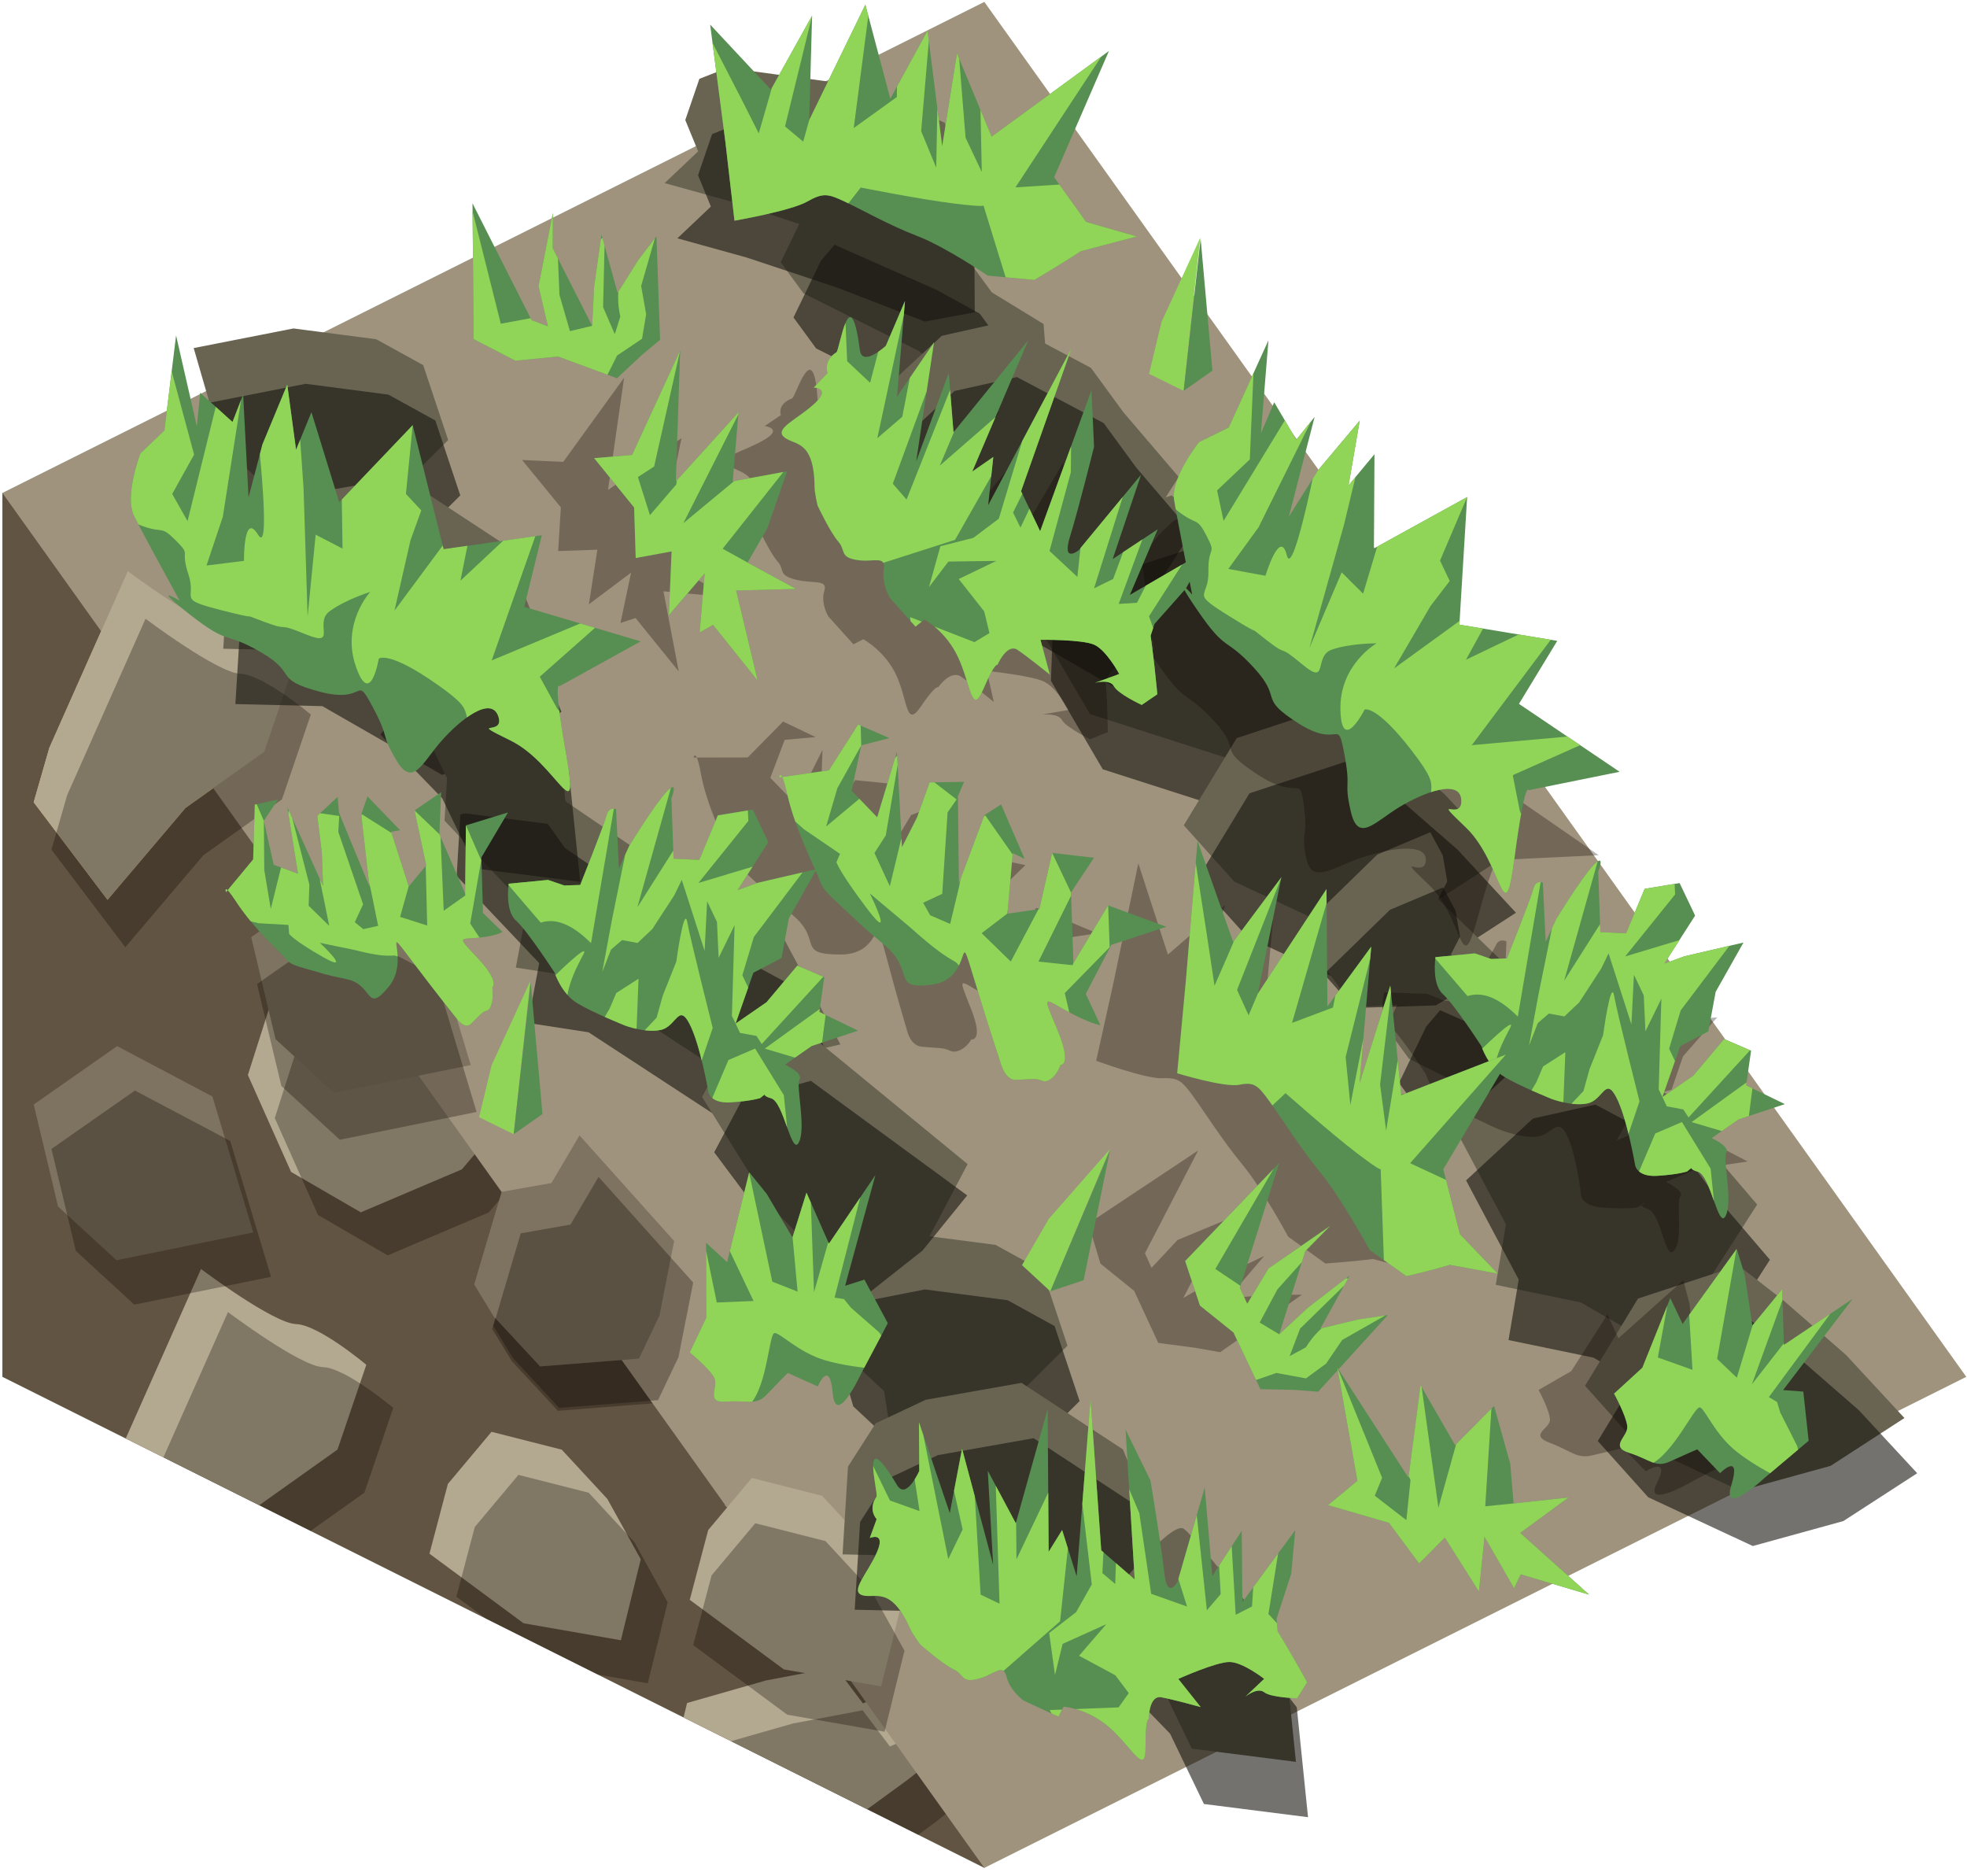 <?xml version="1.0" encoding="UTF-8" standalone="no"?><!DOCTYPE svg PUBLIC "-//W3C//DTD SVG 1.1//EN" "http://www.w3.org/Graphics/SVG/1.1/DTD/svg11.dtd"><svg width="100%" height="100%" viewBox="0 0 215 205" version="1.1" xmlns="http://www.w3.org/2000/svg" xmlns:xlink="http://www.w3.org/1999/xlink" xml:space="preserve" xmlns:serif="http://www.serif.com/" style="fill-rule:evenodd;clip-rule:evenodd;stroke-linejoin:round;stroke-miterlimit:1.414;"><g id="Dirt_Ramp_LeftUp_high-angle2"><g id="Dirt_Ramp_LeftUp_high-angle1"><path d="M0.261,53.873l0,96.598l107.331,53.666l0,-96.598l-107.331,-53.666Z" style="fill:#625443;"/><clipPath id="_clip1"><path d="M0.261,53.873l0,96.598l107.331,53.666l0,-96.598l-107.331,-53.666Z"/></clipPath><g clip-path="url(#_clip1)"><path d="M102.064,235.028l7.471,-8.393l-0.629,-15.381l-4.861,-8.365l-7.639,3.249l-3.734,6.804l-0.661,10.713l10.053,11.373" style="fill:#e1c080;"/><path d="M78.523,204.743l-6.48,-6.062l3.057,-12.565l8.623,-2.463l7.622,-1.443l2.977,3.95l3.5,-1.489l5.378,1.086l1.634,4.32l-5.651,4.448l-4.24,3.09l-7.816,4.704l-8.604,2.424Z" style="fill:#b3a890;"/><path d="M41.537,211.048l-7.621,-4.416l-4.724,-10.592l3.045,-9.558l19.234,-2.963l6.432,7.697l1.005,7.708l-6.328,7.428l-11.043,4.696Z" style="fill:#e1c080;"/><path d="M19.761,174.588l-8.069,-10.665l1.707,-5.941l8.574,-19.295c0,0 7.897,5.94 10.383,6.017c2.486,0.076 7.683,4.452 7.683,4.452l-3.152,9.269l-8.6,6.112l-8.526,10.051Z" style="fill:#b3a890;"/><path d="M67.864,179.26l-10.639,-1.857l-10.285,-7.605l2.016,-7.626l4.769,-5.692l7.679,1.951l4.985,5.388l3.648,6.589l-2.173,8.852" style="fill:#b3a890;"/><path d="M9.051,206.775l9.12,-6.382l10.414,5.505l4.461,14.856l-14.945,3.036l-6.387,-5.869l-2.663,-11.146" style="fill:#e1c080;"/><path d="M96.697,148.963l7.471,-8.393l-0.629,-15.381l-4.861,-8.365l-7.639,3.249l-3.734,6.804l-0.66,10.713l10.052,11.373" style="fill:#e1c080;"/><path d="M84.279,167.495l9.713,-5.467l-1.146,-6.212l-5.191,-3.008l-4.056,1.725l-4.471,4.429l0.085,5.597l5.066,2.936Z" style="fill:#7e7260;"/><path d="M53.995,143.9l5.042,5.43l10.806,-0.849l2.238,-4.698l1.605,-8.155l-10.343,-11.542l-3.071,5.211l-5.436,0.956l-2.99,10.126l2.149,3.521" style="fill:#7e7260;"/><path d="M68.176,120.879l-6.48,-6.062l3.057,-12.564l8.623,-2.464l7.622,-1.443l2.977,3.95l3.5,-1.488l5.378,1.085l1.634,4.32l-5.651,4.448l-4.24,3.09l-7.816,4.704l-8.604,2.424Z" style="fill:#e1c080;"/><path d="M39.438,132.494l-7.621,-4.416l-4.724,-10.592l3.046,-9.558l19.233,-2.963l6.432,7.697l1.006,7.708l-6.329,7.428l-11.043,4.696Z" style="fill:#b3a890;"/><path d="M11.753,98.351l-8.068,-10.665l1.706,-5.942l8.575,-19.294c0,0 7.897,5.94 10.383,6.016c2.485,0.077 7.683,4.453 7.683,4.453l-3.152,9.268l-8.6,6.112l-8.527,10.052Z" style="fill:#e1c080;"/><path d="M58.75,102.442l-10.639,-1.857l-10.284,-7.606l2.016,-7.625l4.769,-5.692l7.679,1.95l4.985,5.388l3.648,6.589l-2.174,8.853" style="fill:#7e7260;"/><path d="M3.685,120.71l9.119,-6.382l10.414,5.505l4.461,14.855l-14.945,3.037l-6.387,-5.869l-2.662,-11.146" style="fill:#7e7260;"/><path d="M86.221,172.349l9.714,-5.466l-1.146,-6.212l-5.191,-3.008l-4.057,1.725l-4.47,4.429l0.085,5.597l5.065,2.935Zm-30.283,-23.595l5.042,5.431l10.806,-0.849l2.238,-4.698l1.605,-8.155l-10.344,-11.542l-3.07,5.211l-5.436,0.955l-2.991,10.126l2.15,3.521Zm-50.311,-23.19l2.663,11.146l6.387,5.87l14.945,-3.037l-4.461,-14.856l-10.414,-5.504l-9.12,6.381Zm55.066,-18.268l-10.639,-1.857l-10.285,-7.605l2.017,-7.626l4.768,-5.692l7.679,1.951l4.985,5.388l3.648,6.589l-2.173,8.852Z" style="fill:#0a0500;fill-opacity:0.3;"/><path d="M81.466,209.449l-6.48,-6.062l3.057,-12.565l8.623,-2.463l7.622,-1.443l2.977,3.95l3.5,-1.489l5.378,1.086l1.634,4.32l-5.651,4.448l-4.24,3.09l-7.816,4.704l-8.604,2.424Zm-10.66,-25.483l-10.639,-1.857l-10.285,-7.605l2.017,-7.626l4.768,-5.692l7.68,1.951l4.984,5.388l3.648,6.589l-2.173,8.852Zm-48.103,-4.672l-8.068,-10.664l1.706,-5.942l8.575,-19.295c0,0 7.897,5.94 10.383,6.017c2.486,0.076 7.683,4.452 7.683,4.452l-3.152,9.269l-8.6,6.112l-8.527,10.051Zm76.937,-25.625l7.471,-8.393l-0.629,-15.381l-4.861,-8.365l-7.639,3.249l-3.734,6.804l-0.661,10.713l10.053,11.373Zm-57.26,-16.469l-7.62,-4.416l-4.724,-10.592l3.045,-9.558l19.234,-2.963l6.431,7.697l1.006,7.708l-6.329,7.428l-11.043,4.696Zm28.739,-11.615l-6.48,-6.062l3.056,-12.564l8.623,-2.464l7.623,-1.443l2.976,3.95l3.5,-1.488l5.379,1.085l1.634,4.32l-5.651,4.448l-4.24,3.09l-7.817,4.704l-8.603,2.424Z" style="fill:#0a0500;fill-opacity:0.3;"/></g><path d="M0.261,53.873l107.331,-53.665l107.331,150.263l-107.331,53.666l-107.331,-150.264Z" style="fill:#9f937d;"/><path d="M96.316,184.304l-10.639,-1.857l-10.284,-7.606l2.016,-7.625l4.769,-5.692l7.679,1.95l4.985,5.389l3.647,6.588l-2.173,8.853" style="fill:#b3a890;"/><path d="M96.69,189.253l-10.639,-1.857l-10.284,-7.605l2.016,-7.626l4.769,-5.692l7.679,1.951l4.985,5.388l3.648,6.588l-2.174,8.853" style="fill:#0a0500;fill-opacity:0.3;"/><path d="M53.995,143.9l5.042,5.43l10.806,-0.849l2.238,-4.698l1.605,-8.155l-10.343,-11.542l-3.071,5.211l-5.436,0.956l-2.99,10.126l2.149,3.521" style="fill:#7e7260;"/><path d="M56.076,148.437l5.042,5.43l10.806,-0.849l2.237,-4.698l1.606,-8.155l-10.344,-11.542l-3.07,5.211l-5.436,0.956l-2.991,10.126l2.15,3.521" style="fill:#0a0500;fill-opacity:0.3;"/><path d="M11.755,98.323l-8.069,-10.665l1.707,-5.942l8.575,-19.294c0,0 7.897,5.94 10.382,6.016c2.486,0.077 7.683,4.453 7.683,4.453l-3.152,9.268l-8.599,6.112l-8.527,10.052Z" style="fill:#b3a890;"/><path d="M13.696,103.523l-8.069,-10.664l1.707,-5.942l8.575,-19.294c0,0 7.896,5.94 10.382,6.016c2.486,0.077 7.683,4.452 7.683,4.452l-3.152,9.269l-8.599,6.112l-8.527,10.051Z" style="fill:#0a0500;fill-opacity:0.3;"/><path d="M27.457,102.421l9.119,-6.382l10.414,5.505l4.461,14.856l-14.945,3.037l-6.387,-5.87l-2.662,-11.146" style="fill:#7e7260;"/><path d="M28.095,107.543l9.119,-6.382l10.414,5.505l4.462,14.856l-14.946,3.037l-6.387,-5.87l-2.662,-11.146" style="fill:#0a0500;fill-opacity:0.3;"/></g><g><g><path d="M134.683,83.027l9.126,0.109l3.292,-7.523l-6.61,-6.918l-4.084,-7.704l-8.34,-6.846l-14.246,4.63l-0.343,9.597l5.664,9.668l15.541,4.987Z" style="fill:#696452;"/><path d="M136.078,89.061l9.125,0.109l3.293,-7.523l-6.611,-6.917l-4.084,-7.704l-8.339,-6.846l-14.247,4.63l-0.343,9.596l5.664,9.669l15.542,4.986Z" style="fill:#161510;fill-opacity:0.6;"/><path d="M87.818,32.051l12.645,6.319l7.08,6.561l3.393,0.041l4.211,0.05l-0.697,-4.809l-0.388,-4.805l-5.659,-3.461l-2.717,-3.716l-4.708,-2.58l-11.146,-4.934l-1.514,1.778l-2.98,6.165l2.48,3.391Z" style="fill:#696452;"/><path d="M89.213,38.086l12.645,6.319l7.079,6.56l3.394,0.041l4.21,0.051l-0.697,-4.809l-0.388,-4.805l-5.659,-3.462l-2.717,-3.715l-4.708,-2.581l-11.146,-4.933l-1.514,1.777l-2.98,6.166l2.481,3.391Z" style="fill:#161510;fill-opacity:0.6;"/><path d="M93.695,9.339l9.578,4.075l1.836,7.327l0.042,7.347l-5.453,1.019l-9.574,-3.707l-9.909,-3.291l-7.566,-2.099l3.66,-3.47l-1.406,-3.42l1.54,-4.504l3.065,-1.204l14.187,1.927" style="fill:#696452;"/><path d="M95.089,15.374l9.578,4.074l1.836,7.327l0.042,7.347l-5.453,1.02l-9.574,-3.707l-9.909,-3.291l-7.566,-2.099l3.66,-3.471l-1.406,-3.42l1.54,-4.503l3.066,-1.205l14.186,1.928" style="fill:#161510;fill-opacity:0.6;"/><path d="M122.785,45.047l6.055,7.085l-4.986,7.767l-3.638,9.061l-10.672,-6.132l-9.274,-1.918l1.114,-6.607l-5.754,-10.843l7.309,-6.761l6.822,-1.525l9.482,5.03l3.542,4.843Z" style="fill:#696452;"/><path d="M124.18,51.081l6.054,7.085l-4.986,7.767l-3.638,9.061l-10.672,-6.132l-9.274,-1.918l1.115,-6.606l-5.755,-10.844l7.309,-6.761l6.822,-1.525l9.482,5.03l3.543,4.843Z" style="fill:#161510;fill-opacity:0.6;"/><path d="M154.001,115.703l12.645,6.32l7.08,6.56l3.393,0.041l4.211,0.051l-0.697,-4.809l-0.388,-4.805l-5.659,-3.462l-2.718,-3.715l-4.707,-2.581l-11.147,-4.933l-1.514,1.777l-2.979,6.166l2.48,3.39Z" style="fill:#696452;"/><path d="M155.395,121.738l12.645,6.319l7.08,6.561l3.393,0.04l4.211,0.051l-0.697,-4.809l-0.388,-4.805l-5.659,-3.462l-2.718,-3.715l-4.707,-2.58l-11.147,-4.934l-1.514,1.778l-2.979,6.165l2.48,3.391Z" style="fill:#161510;fill-opacity:0.6;"/><path d="M186.008,124.556l6.055,7.085l-4.986,7.767l-3.638,9.061l-10.672,-6.132l-9.274,-1.918l1.114,-6.607l-5.754,-10.843l7.309,-6.761l6.822,-1.525l9.482,5.03l3.542,4.843Z" style="fill:#696452;"/><path d="M187.403,130.59l6.054,7.085l-4.986,7.767l-3.638,9.061l-10.672,-6.132l-9.274,-1.918l1.115,-6.606l-5.755,-10.844l7.309,-6.761l6.822,-1.525l9.482,5.03l3.543,4.843Z" style="fill:#161510;fill-opacity:0.6;"/><path d="M41.122,37.075l-9.043,-1.179l-10.909,2.143l3.078,10.633l4.703,4.4l1.045,6.782l7.308,2.034l5.822,-7.976l5.861,-5.818l-2.732,-8.193l-5.133,-2.826Z" style="fill:#696452;"/><path d="M42.446,43.126l-9.043,-1.18l-10.909,2.144l3.078,10.632l4.703,4.4l1.045,6.782l7.308,2.034l5.822,-7.975l5.861,-5.819l-2.732,-8.193l-5.133,-2.825Z" style="fill:#161510;fill-opacity:0.6;"/><path d="M43.96,52.153l11.093,7.28l4.988,12.305l-6.194,4.655l-6.854,2.239l-13.083,-7.51l-9.506,-0.225l0.591,-9.588l3.026,-4.73l5.465,-2.575l10.474,-1.851Z" style="fill:#696452;"/><path d="M45.284,58.204l11.093,7.279l4.988,12.305l-6.194,4.656l-6.854,2.238l-13.083,-7.51l-9.506,-0.224l0.591,-9.589l3.026,-4.73l5.465,-2.575l10.474,-1.85Z" style="fill:#161510;fill-opacity:0.6;"/><path d="M108.816,136.051l-9.043,-1.18l-10.91,2.144l3.079,10.632l4.703,4.4l1.045,6.782l7.307,2.034l5.823,-7.975l5.861,-5.819l-2.733,-8.193l-5.132,-2.825Z" style="fill:#696452;"/><path d="M110.14,142.101l-9.043,-1.18l-10.91,2.144l3.079,10.633l4.703,4.4l1.045,6.781l7.307,2.035l5.823,-7.976l5.861,-5.819l-2.733,-8.193l-5.132,-2.825Z" style="fill:#161510;fill-opacity:0.6;"/><path d="M111.653,151.129l11.094,7.279l4.987,12.305l-6.194,4.656l-6.854,2.238l-13.083,-7.51l-9.506,-0.224l0.591,-9.589l3.026,-4.73l5.465,-2.575l10.474,-1.85Z" style="fill:#696452;"/><path d="M112.977,157.179l11.094,7.279l4.987,12.306l-6.194,4.655l-6.854,2.239l-13.083,-7.511l-9.506,-0.224l0.591,-9.589l3.026,-4.73l5.465,-2.575l10.474,-1.85Z" style="fill:#161510;fill-opacity:0.6;"/><path d="M71.907,94.447l13.261,7.176l6.693,12.518l-8.021,1.855l-6.962,-0.164l-13.87,-9.066l-6.626,-1.02l1.23,-6.54l-9.022,-9.518l0.401,-6.704l3.857,-1.328l5.559,2.14l2.027,2.84l11.473,7.811" style="fill:#696452;"/><path d="M73.231,100.498l13.261,7.176l6.693,12.517l-8.021,1.855l-6.962,-0.164l-13.87,-9.066l-6.626,-1.02l1.23,-6.54l-9.022,-9.518l0.401,-6.704l3.857,-1.328l5.559,2.14l2.027,2.84l11.473,7.812" style="fill:#161510;fill-opacity:0.6;"/><path d="M49.826,64.849c1.554,1.055 11.038,13.464 11.038,13.464l1.228,12.009l-11.38,-1.446l-3.7,-7.686l-6.758,-6.965c0,0 8.018,-10.432 9.572,-9.376Z" style="fill:#696452;"/><path d="M51.15,70.899c1.554,1.056 11.038,13.464 11.038,13.464l1.228,12.009l-11.38,-1.446l-3.7,-7.686l-6.758,-6.964c0,0 8.018,-10.433 9.572,-9.377Z" style="fill:#161510;fill-opacity:0.6;"/><path d="M129.383,167.075c1.554,1.056 11.037,13.464 11.037,13.464l1.229,12.009l-11.381,-1.446l-3.699,-7.686l-6.758,-6.964c0,0 8.018,-10.433 9.572,-9.377Z" style="fill:#696452;"/><path d="M130.707,173.125c1.554,1.056 11.037,13.464 11.037,13.464l1.229,12.009l-11.381,-1.445l-3.699,-7.686l-6.758,-6.965c0,0 8.018,-10.433 9.572,-9.377Z" style="fill:#161510;fill-opacity:0.6;"/><path d="M146.167,77.049l-10.989,3.615l-5.786,9.531l5.511,6.148l11.432,5.328l9.899,-2.728l8.071,-5.226l-6.387,-6.897l-6.849,-5.966l-4.902,-3.805" style="fill:#696452;"/><path d="M147.561,83.084l-10.989,3.614l-5.786,9.531l5.511,6.149l11.432,5.327l9.899,-2.727l8.071,-5.227l-6.387,-6.896l-6.849,-5.967l-4.902,-3.804" style="fill:#161510;fill-opacity:0.6;"/><path d="M190.024,138.305l-10.989,3.615l-5.785,9.531l5.511,6.148l11.432,5.328l9.898,-2.727l8.071,-5.227l-6.387,-6.896l-6.849,-5.967l-4.902,-3.805" style="fill:#696452;"/><path d="M191.418,144.34l-10.989,3.614l-5.785,9.532l5.511,6.148l11.432,5.328l9.899,-2.728l8.071,-5.227l-6.388,-6.896l-6.848,-5.966l-4.903,-3.805" style="fill:#161510;fill-opacity:0.6;"/><path d="M156.335,90.951l-5.797,2.443l-8.614,8.399l6.056,8.281l9.448,-0.542l7.817,-3.456l-8.055,-7.802l0.999,-1.94l-0.488,-2.854l-1.366,-2.529Z" style="fill:#696452;"/><path d="M157.729,96.986l-5.797,2.442l-7.21,7.024l3.276,3.711l8.939,-0.287l5.095,-3.006l-3.448,-2.562l0.999,-1.939l-0.488,-2.855l-1.366,-2.528Z" style="fill:#161510;fill-opacity:0.6;"/><path d="M87.301,112.071l-7.526,2.083l-3.034,5.726l7.257,11.683l9.503,9.851l7.024,-4.294l5.242,-9.895l-18.466,-15.154Z" style="fill:#696452;"/><path d="M88.625,118.122l-7.526,2.082l-3.034,5.726l8.762,11.743l6.468,4.954l7.54,-5.96l4.883,-6.025l-17.093,-12.52Z" style="fill:#161510;fill-opacity:0.6;"/></g></g><g id="GrassBlank04"><path d="M130.959,125.739l-11.993,7.972l1.317,4.387l3.685,2.978l2.635,5.69l3.978,0.522l2.789,0.491l8.934,-6.284l-3.535,0.017l-4.523,0.35l3.938,-4.6l-5.21,2.47l-3.635,2.125l3.853,-7.478l3.147,-2.031l-7.628,3.168l-2.845,3.039l-0.716,-1.59l5.809,-11.226Zm-54.793,-42.949c0.117,0.255 0.262,0.763 0.434,1.714c0.516,2.865 1.882,5.895 2.614,7.554c0.732,1.66 0.207,1.416 2.525,3.547c2.319,2.131 1.664,1.657 4.951,4.442c3.287,2.785 0.235,4.272 5.21,4.27c4.974,-0.002 3.36,-5.79 4.893,-0.073c1.533,5.718 1.923,6.873 2.385,8.499c0.462,1.625 1.524,1.643 1.524,1.643c0,0 0.913,0.09 2.036,0.161c1.122,0.071 1.151,0.605 2.054,0.28c0.902,-0.326 1.369,-1.226 1.369,-1.226c0,0 1.407,0.257 -0.032,-3.37c-1.44,-3.626 -1.367,-3.156 1.303,-1.624c2.671,1.532 3.804,1.775 3.804,1.775l-1.42,-3.138l3.47,-4.271l6.651,-0.969l-6.648,-2.789l-4.634,4.976l0.388,-6.69l3.036,-2.957l-4.876,-1.018l-2.036,5.115l-3.808,0.015l1.206,-5.634l1.339,0.695l-2.246,-5.429l-2.067,0.784l-3.651,6.087l0.714,-8.216l0.861,-1.276l-4.053,-0.41l-1.838,3.158l-2.039,2.573l0.318,-9.034l-2.949,5.889l-2.755,-2.836l1.566,-4.145l3.38,-0.311l-3.55,-1.694l-3.868,3.922l-5.561,0.011Zm0,0c-0.236,-0.514 -0.36,0.001 -0.36,0.001l0.36,-0.001Zm103.252,48.915c0.001,0.102 0.175,0.246 0.74,0.444c1.462,0.513 1.847,5.813 2.852,4.503c1.005,-1.309 0.159,-5.339 0.665,-5.905c0.506,-0.566 -1.577,-1.582 -1.577,-1.582l3.311,-1.397l5.621,-0.827l-4.377,-2.282l0.91,-3.197l-3.063,-1.453l-3.969,3.033l-3.848,1.602l2.58,-4.55l3.449,-1.01l1.245,-3.636l3.737,-4.263l-7.047,0.502l-2.464,0.423l4.079,-4.106l-1.512,-3.267l-4.171,0.075l-2.607,3.943l-3.017,-0.458l0.324,-5.714c0,0 1.077,-1.708 -0.433,-0.726c-1.51,0.981 -4.972,4.632 -4.972,4.632l-1.442,1.99l0.226,-5.596c0,0 -0.792,-0.418 -1.167,0.441c-0.375,0.858 -3.771,6.201 -3.771,6.201l-1.873,-0.164l-1.866,-0.741l-4.666,-0.168c0,0 -0.729,2.465 0.519,3.575c1.249,1.11 4.035,5.403 4.035,5.403c0,0 0.209,0.712 0.735,1.523l-10.634,2.03l-0.241,-10.458l-4.557,8.806l2.684,-12.728l-5.726,5.046l1.01,-11.06l-9.078,8.929l3.882,-10.64l-6.287,5.446l-3.234,-9.971l-2.699,12.964l-1.906,8.614c0,0 5.439,2.001 7.229,1.909c1.79,-0.093 2.191,0.356 3.39,2.001c1.198,1.645 3.199,4.826 5.366,7.44c2.167,2.614 4.997,7.867 4.997,7.867l4.062,2.936c3.006,-0.206 5.206,-0.488 5.206,-0.488l5.562,1.468l-4.079,-4.214l-1.337,-6.333l7.58,-8.225c0.128,0.102 0.262,0.199 0.404,0.29c1.728,1.104 5.47,2.774 5.47,2.774c0,0 2.316,0.996 4.161,0.886c1.845,-0.11 2.341,-2.298 3.417,-0.214c1.075,2.083 1.577,6.623 1.577,6.623c0,0 0.033,1.187 2.543,1.339c2.51,0.153 3.506,-0.011 3.506,-0.011l0.546,-0.274c-0.001,-0.161 0.434,-0.217 0.434,-0.217l-0.434,0.217Zm-110.437,-69.122l-4.613,3.459l0.927,-5.964l-4.285,0.145l0.292,-4.778l-4.236,-5.174l4.499,0.205l6.652,-9.194l-1.758,12.275l8.036,-5.676l-1.342,6.422l6.493,-0.22l-2.852,5.071l-2.67,2.991l5.447,3.125l-7.052,-0.648l1.671,8.755l-4.722,-5.833l-1.645,0.538l1.158,-5.499Zm121.478,91.656l-2.362,-0.414l9.057,-7.662l-8.533,3.426l0.325,-5.263l-3.851,3.018l-0.408,-4.806l-0.699,-2.622l-7.088,6.344l-1.201,-2.597l-3.949,6.181l-3.575,2.062c0,0 1.21,2.227 1.242,3.237c0.032,1.01 -2.384,1.653 -0.003,2.548c2.38,0.894 2.917,1.779 4.665,1.351c1.748,-0.428 3.354,-0.782 3.354,-0.782l2.453,2.545c0,0 2.753,-1.779 1.22,1.265c-1.534,3.044 4.039,-0.262 4.039,-0.262l5.476,-2.872l-0.162,-4.697Zm-64.319,-83.157c0,0 -2.573,-2.869 0.482,1.572c3.055,4.441 2.959,2.757 6.112,6.173c3.153,3.417 0.043,2.754 4.684,5.796c4.642,3.042 4.622,-0.189 5.103,3.447c0.48,3.635 -0.339,2.457 0.217,5.546c0.556,3.089 2.724,1.304 5.758,0.228c3.034,-1.075 7.483,-1.885 7.351,0.204c-0.133,2.089 -3.663,-1.164 0.308,2.629c3.971,3.794 3.421,10.782 5.414,3.441c1.992,-7.341 2.319,-6.136 2.319,-6.136l10.858,-0.519l-11.196,-7.734l5.106,-5.417l-11.361,-2.831l2.127,-11.903l-11.458,3.595l0.963,-8.864l-3.353,2.594l1.935,-5.951l-5.379,4.119l-3.874,3.974l3.985,-9.048l-2.383,1.917l-2.236,-3.832l-1.858,2.751l1.768,-8.65l-5.497,7.666l-3.647,0.988c0,0 -3.674,2.984 -3.471,5.106c0.113,1.18 0.478,3.871 0.78,6.029l-6.889,2.313l3.9,-5.803l-5.583,2.202l4.139,-7.554l-8.052,6.269c0,0 -2.157,1.069 -0.899,-1.388c1.259,-2.457 3.688,-8.143 3.688,-8.143l0.237,-5.359l-7.385,12.589l-1.863,-4.024l7.298,-12.776l-11.298,13.648l1.057,-4.461l-2.616,1.094l7.839,-11.607l-9.669,7.655l0.006,-5.647l-4.672,7.883l3.218,-10.94l-4.857,4.599l1.844,-8.893l-2.676,3.962c0,0 -2.996,1.748 -3.102,0.035c-0.439,-7.094 -2.385,-0.232 -2.777,-0.085c-1.684,0.628 -1.238,1.832 -1.238,1.832l-1.768,1.187c0,0 2.101,0.253 -0.056,1.515c-2.157,1.261 -4.991,1.801 -3.91,2.742c1.081,0.941 3.515,0.574 3.123,5.067c-0.059,0.68 0.18,1.843 0.18,1.843c0,0 1.232,2.69 2.072,3.627c0.839,0.937 -0.005,1.479 1.956,1.986c1.961,0.507 3.569,-0.089 3.152,1.266c-0.418,1.355 0.452,2.775 0.452,2.775l2.729,3.031l1.092,-0.547c0,0 2.434,1.307 3.654,4.049c1.22,2.742 1.005,5.709 2.647,3.278c1.642,-2.431 1.884,-2.081 1.884,-2.081c0,0 1.327,-1.97 2.525,-1.141c1.198,0.83 3.548,2.744 3.548,2.744l-0.767,-3.392c0,0 4.883,0.502 6.272,1.176c1.388,0.674 2.671,3.092 2.671,3.092l-2.944,0.506c0,0 1.797,-0.195 2.209,0.583c0.411,0.778 3.083,2.12 3.083,2.12l1.935,-0.795c0,0 0.007,-0.655 -0.066,-2.584c-0.073,-1.929 -0.165,-3.014 -0.165,-3.014l0.582,-1.067l3.837,-2.774l0.866,0.517Zm-0.178,-1.237c0.107,0.752 0.178,1.237 0.178,1.237c0,0 -0.365,-0.407 -0.657,-0.678l0.479,-0.559Z" style="fill:#0a0500;fill-opacity:0.3;"/><path d="M77.026,62.656l-3.915,4.572l0.297,-6.968l-3.921,0.724l-0.176,-5.525l-4.371,-5.389l4.151,-0.35l5.254,-11.422l-0.473,14.324l6.852,-7.564l-0.636,7.548l5.943,-1.098l-2.148,6.194l-2.174,3.782l5.292,2.879l-6.536,0.174l2.348,9.835l-4.878,-6.082l-1.461,0.83l0.552,-6.464" style="fill:#578e52;"/><clipPath id="_clip2"><path d="M77.026,62.656l-3.915,4.572l0.297,-6.968l-3.921,0.724l-0.176,-5.525l-4.371,-5.389l4.151,-0.35l5.254,-11.422l-0.473,14.324l6.852,-7.564l-0.636,7.548l5.943,-1.098l-2.148,6.194l-2.174,3.782l5.292,2.879l-6.536,0.174l2.348,9.835l-4.878,-6.082l-1.461,0.83l0.552,-6.464"/></clipPath><g clip-path="url(#_clip2)"><path d="M74.345,38.298l-2.847,12.688l-1.774,1.149l1.317,4.165l2.871,-3.344l1.273,-7.577l5.105,-1.829l1.119,0.348l-6.716,13.279l5.571,-4.616l3.056,-3.977l2.759,2.424l-7.091,8.962l4.263,2.359l4.859,-2.361l1.698,3.565l-3.054,1.078l-5.141,12.888l-4.825,-7.365l-3.398,1.315l-1.21,-3.391l0.185,-2.57l-5.416,-6.151l-2.799,-10.166l7.826,-8.744l2.369,-2.129" style="fill:#90d558;"/></g><path d="M197.107,152.085l-2.207,-0.168l7.605,-9.977l-7.518,5.045l-0.191,-6.086l-3.256,3.967l-0.821,-5.465l-0.886,-2.92l-5.92,8.207l-1.344,-2.826l-3.052,7.612l-3.092,2.833c0,0 1.319,2.399 1.442,3.554c0.124,1.156 -2.036,2.209 0.234,2.926c2.269,0.717 2.844,1.663 4.41,0.944c1.566,-0.719 3.007,-1.334 3.007,-1.334l2.49,2.603c0,0 2.363,-2.401 1.237,1.294c-1.125,3.695 3.686,-0.827 3.686,-0.827l4.762,-4.01l-0.586,-5.372Z" style="fill:#578e52;"/><clipPath id="_clip3"><path d="M197.107,152.085l-2.207,-0.168l7.605,-9.977l-7.518,5.045l-0.191,-6.086l-3.256,3.967l-0.821,-5.465l-0.886,-2.92l-5.92,8.207l-1.344,-2.826l-3.052,7.612l-3.092,2.833c0,0 1.319,2.399 1.442,3.554c0.124,1.156 -2.036,2.209 0.234,2.926c2.269,0.717 2.844,1.663 4.41,0.944c1.566,-0.719 3.007,-1.334 3.007,-1.334l2.49,2.603c0,0 2.363,-2.401 1.237,1.294c-1.125,3.695 3.686,-0.827 3.686,-0.827l4.762,-4.01l-0.586,-5.372Z"/></clipPath><g clip-path="url(#_clip3)"><path d="M182.858,139.328l-1.65,9.027l3.788,1.352l-0.522,-8.69l5.5,-5.44l-2.286,12.936l2.154,2.05l1.747,-5.807l4.385,-5.817l-4.487,12.35l3.696,-4.745l2.369,-2.407l4.615,-3.422l-8.824,11.972l0.896,0.532l0.351,1.154l1.843,3.643l1.244,4.949c0,0 -4.657,-1.782 -7.875,-4.331c-2.386,-1.891 -3.455,-4.726 -4.007,-4.82c-0.6,-0.103 -2.853,5.022 -5.398,6.228c-2.953,1.399 -6.203,-1.082 -6.203,-1.082l2.337,-9.958l6.327,-9.674" style="fill:#90d558;"/></g><path d="M167.105,86.356l9.922,-2.009l-11,-7.423l4.186,-6.885l-10.697,-1.771l0.847,-13.944l-10.189,5.618l0.061,-10.302l-2.838,3.415l1.224,-7.085l-4.558,5.429l-3.188,5.067l2.819,-10.906l-2.01,2.511l-2.41,-4.109l-1.451,3.4l0.82,-10.163l-4.336,9.518l-3.258,1.609c0,0 -3.096,3.905 -2.713,6.316c0.384,2.41 1.973,10.333 1.973,10.333c0,0 -2.629,-2.959 0.589,1.743c3.218,4.701 2.974,2.78 6.187,6.292c3.213,3.512 0.295,3.156 4.841,6.045c4.545,2.889 4.227,-0.818 5.006,3.293c0.779,4.112 -0.083,2.866 0.715,6.34c0.797,3.475 2.622,1.143 5.309,-0.487c2.687,-1.63 6.697,-3.138 6.77,-0.722c0.072,2.415 -3.472,-0.86 0.527,2.978c3.999,3.839 4.144,11.935 5.292,3.246c1.147,-8.688 1.56,-7.347 1.56,-7.347Z" style="fill:#578e52;"/><clipPath id="_clip4"><path d="M167.105,86.356l9.922,-2.009l-11,-7.423l4.186,-6.885l-10.697,-1.771l0.847,-13.944l-10.189,5.618l0.061,-10.302l-2.838,3.415l1.224,-7.085l-4.558,5.429l-3.188,5.067l2.819,-10.906l-2.01,2.511l-2.41,-4.109l-1.451,3.4l0.82,-10.163l-4.336,9.518l-3.258,1.609c0,0 -3.096,3.905 -2.713,6.316c0.384,2.41 1.973,10.333 1.973,10.333c0,0 -2.629,-2.959 0.589,1.743c3.218,4.701 2.974,2.78 6.187,6.292c3.213,3.512 0.295,3.156 4.841,6.045c4.545,2.889 4.227,-0.818 5.006,3.293c0.779,4.112 -0.083,2.866 0.715,6.34c0.797,3.475 2.622,1.143 5.309,-0.487c2.687,-1.63 6.697,-3.138 6.77,-0.722c0.072,2.415 -3.472,-0.86 0.527,2.978c3.999,3.839 4.144,11.935 5.292,3.246c1.147,-8.688 1.56,-7.347 1.56,-7.347Z"/></clipPath><g clip-path="url(#_clip4)"><path d="M137.172,36.929l-0.562,13.278l-3.577,3.386l0.71,3.334l7.759,-12.737l3.093,-0.742l-7.031,14.18l-3.305,4.55l4.06,0.745c0,0 1.586,-5.252 2.331,-2.248c0.745,3.004 3.819,-13.227 3.819,-13.227l5.331,-2.137l-2.898,12.047l-3.777,13.454l3.525,-8.263l2.343,2.333l3.907,-13.062l8.58,-0.116l-4.08,9.565l1.058,2.222l-2.098,2.743l-3.989,6.823l12.209,-8.861l-4.346,7.906l7.778,-3.729l2.33,0.427l-9.47,12.638l14.85,-1.337l-10.372,4.616l0.775,3.936c0,0 4.666,9.199 2.355,9.389c-2.31,0.19 -1.614,6.217 -1.614,6.217c0,0 -3.184,-4.128 -4.822,-6.042c-1.637,-1.913 -2.339,1.47 -4.731,-6.024c-2.391,-7.495 1.044,-4.864 -2.924,-10.049c-3.968,-5.185 -5.231,-4.597 -5.231,-4.597c0,0 -2.524,4.964 -2.646,0.026c-0.122,-4.938 3.95,-7.265 3.95,-7.265c0,0 -2.872,-0.013 -4.894,0.691c-2.023,0.704 -0.291,4.054 -3.213,1.618c-2.923,-2.437 -1.312,-0.631 -3.955,-2.69c-2.642,-2.059 0.43,0.191 -4.006,-2.568c-4.436,-2.758 -2.259,-1.846 -2.311,-4.851c-0.052,-3.005 0.932,-1.749 -0.177,-3.899c-1.11,-2.149 -0.991,-1.149 -2.895,-2.551c-1.903,-1.402 -3.312,-3.877 -2.691,-5.65c0.621,-1.773 3.191,-7.48 3.191,-7.48l7.661,-5.999Z" style="fill:#90d558;"/></g><g><path d="M121.316,125.595l-6.68,7.619l-2.925,5.052l3.093,2.861l6.512,-15.532Z" style="fill:#90d558;"/><path d="M118.447,139.91l-3.643,1.217l6.522,-15.425l-2.879,14.208Z" style="fill:#578e52;"/></g><path d="M139.815,127.105l-10.273,10.714l1.618,4.867l3.661,2.939l2.949,6.191l3.701,0.081l2.607,0.201l7.62,-8.378l-3.244,0.48l-4.122,0.99l3.19,-5.794l-4.555,3.514l-3.141,2.913l2.843,-9.088l2.701,-2.742l-6.71,4.631l-2.331,3.859l-0.805,-1.732l4.291,-13.646Z" style="fill:#578e52;"/><clipPath id="_clip5"><path d="M139.815,127.105l-10.273,10.714l1.618,4.867l3.661,2.939l2.949,6.191l3.701,0.081l2.607,0.201l7.62,-8.378l-3.244,0.48l-4.122,0.99l3.19,-5.794l-4.555,3.514l-3.141,2.913l2.843,-9.088l2.701,-2.742l-6.71,4.631l-2.331,3.859l-0.805,-1.732l4.291,-13.646Z"/></clipPath><g clip-path="url(#_clip5)"><path d="M140.728,125.131l-7.888,13.554l3.244,2.169l6.041,-10.352l3.639,3.564l-6.138,6.847l-1.939,3.627l2.139,1.283l4.176,-6.289l3.685,0.208l-5.578,5.455l-1.149,3.008l1.778,-0.958c0.81,-1.331 1.932,-2.433 3.363,-3.305l6.71,-0.97l-6.104,3.467l-1.767,2.594l-2.196,1.608l-3.235,-0.594l-1.746,0.61c0,0 -2.845,1.031 -3.785,0.35c-0.939,-0.681 -4.857,-4.338 -5.591,-5.631c-0.734,-1.293 -3.094,-7.48 -3.094,-7.48l6.679,-8.562l8.756,-4.203Z" style="fill:#90d558;"/></g><path d="M112.389,37.192l-8.168,10.047l-0.519,-6.485l-3.558,9.661l1.939,-12.981l-4.033,5.913l0.867,-10.451l-2.09,4.897c0,0 -2.588,2.398 -2.845,0.445c-1.063,-8.089 -2.212,0.044 -2.558,0.263c-1.489,0.94 -0.967,2.265 -0.967,2.265l-1.514,1.592c0,0 1.953,0.018 0.09,1.747c-1.864,1.729 -4.416,2.718 -3.336,3.658c1.08,0.94 3.281,0.202 3.339,5.412c0.009,0.788 0.337,2.092 0.337,2.092c0,0 1.381,2.928 2.239,3.895c0.858,0.967 0.133,1.699 1.981,2.025c1.848,0.327 3.27,-0.566 3.013,1.044c-0.258,1.61 0.673,3.128 0.673,3.128l2.788,3.125l0.952,-0.771c0,0 2.357,1.184 3.732,4.174c1.375,2.989 1.454,6.424 2.736,3.419c1.282,-3.005 1.537,-2.635 1.537,-2.635c0,0 1.035,-2.435 2.212,-1.638c1.177,0.797 3.514,2.689 3.514,2.689l-1.02,-3.796c0,0 4.531,-0.059 5.869,0.534c1.338,0.594 2.741,3.203 2.741,3.203l-2.657,0.964c0,0 1.632,-0.457 2.082,0.382c0.451,0.84 3.029,2.033 3.029,2.033l1.703,-1.164c0,0 -0.054,-0.753 -0.3,-2.959c-0.247,-2.205 -0.433,-3.439 -0.433,-3.439l0.436,-1.301l3.425,-3.864l2.315,-4.206l-8.438,4.906l3.042,-7.17l-4.922,3.254l3.099,-9.213l-6.813,8.246c0,0 -1.881,1.509 -0.954,-1.476c0.927,-2.984 2.63,-9.83 2.63,-9.83l-0.281,-6.184l-5.611,15.416l-2.085,-4.378l5.514,-15.62l-9.107,17.143l0.557,-5.261l-2.302,1.597l6.12,-14.347Z" style="fill:#578e52;"/><clipPath id="_clip6"><path d="M112.389,37.192l-8.168,10.047l-0.519,-6.485l-3.558,9.661l1.939,-12.981l-4.033,5.913l0.867,-10.451l-2.09,4.897c0,0 -2.588,2.398 -2.845,0.445c-1.063,-8.089 -2.212,0.044 -2.558,0.263c-1.489,0.94 -0.967,2.265 -0.967,2.265l-1.514,1.592c0,0 1.953,0.018 0.09,1.747c-1.864,1.729 -4.416,2.718 -3.336,3.658c1.08,0.94 3.281,0.202 3.339,5.412c0.009,0.788 0.337,2.092 0.337,2.092c0,0 1.381,2.928 2.239,3.895c0.858,0.967 0.133,1.699 1.981,2.025c1.848,0.327 3.27,-0.566 3.013,1.044c-0.258,1.61 0.673,3.128 0.673,3.128l2.788,3.125l0.952,-0.771c0,0 2.357,1.184 3.732,4.174c1.375,2.989 1.454,6.424 2.736,3.419c1.282,-3.005 1.537,-2.635 1.537,-2.635c0,0 1.035,-2.435 2.212,-1.638c1.177,0.797 3.514,2.689 3.514,2.689l-1.02,-3.796c0,0 4.531,-0.059 5.869,0.534c1.338,0.594 2.741,3.203 2.741,3.203l-2.657,0.964c0,0 1.632,-0.457 2.082,0.382c0.451,0.84 3.029,2.033 3.029,2.033l1.703,-1.164c0,0 -0.054,-0.753 -0.3,-2.959c-0.247,-2.205 -0.433,-3.439 -0.433,-3.439l0.436,-1.301l3.425,-3.864l2.315,-4.206l-8.438,4.906l3.042,-7.17l-4.922,3.254l3.099,-9.213l-6.813,8.246c0,0 -1.881,1.509 -0.954,-1.476c0.927,-2.984 2.63,-9.83 2.63,-9.83l-0.281,-6.184l-5.611,15.416l-2.085,-4.378l5.514,-15.62l-9.107,17.143l0.557,-5.261l-2.302,1.597l6.12,-14.347Z"/></clipPath><g clip-path="url(#_clip6)"><path d="M92.239,31.146l0.359,8.329l2.506,2.357l2.711,-10.31l1.495,0.452l-3.415,15.915l2.726,-2.341l1.907,-9.841l2.985,0.98l-5.927,16.177l1.503,1.731l5.438,-13.689l2.84,-0.994l-4.646,10.976l12.417,-10.81l-10.746,18.92l-13.331,4.272l-7.419,-15.884l8.597,-16.24Z" style="fill:#90d558;"/><path d="M117.097,45.94l-0.05,5.674l-2.328,8.6l3.042,2.837l0.368,-3.436l2.55,-8.963l3.272,-0.259l-4.367,13.903l2.086,-1.023l3.271,-8.793l0.885,1.858l-3.548,9.662l1.999,-0.125l5.164,-10.083l0.901,4.13l-4.748,7.424l1.194,3.429l3.426,10.942c0,0 -9.742,-1.815 -11.073,-2.033c-1.331,-0.218 -8.945,1.242 -8.945,1.242l-10.009,-5.893l-0.704,-7.588l7.027,2.732l1.64,-0.986l-0.574,-2.374l-2.784,-3.537l4.109,-1.978l-5.239,0.072l-2.12,2.787l1.247,-4.466l3.6,-0.912l2.786,-2.097l3.829,-12.696l3.048,-8.175l1.564,2.336l-3.667,11.381l-3.218,6.484l0.814,1.648l5.552,-11.724Z" style="fill:#90d558;"/></g><path d="M187.531,108.391l3.035,-5.381l-6.425,1.494l-2.224,0.806l3.365,-5.246l-1.693,-3.554l-3.823,0.63l-2.027,4.866l-2.814,-0.133l-0.233,-6.603c0,0 0.83,-2.101 -0.465,-0.778c-1.296,1.323 -4.136,5.966 -4.136,5.966l-1.139,2.473l-0.313,-6.456c0,0 -0.767,-0.376 -1.031,0.659c-0.264,1.034 -2.886,7.61 -2.886,7.61l-1.736,0.057l-1.783,-0.609l-4.301,0.415c0,0 -0.44,2.925 0.81,4.037c1.25,1.113 4.208,5.679 4.208,5.679c0,0 0.742,2.274 2.432,3.316c1.689,1.042 5.281,2.473 5.281,2.473c0,0 2.219,0.842 3.903,0.475c1.684,-0.366 1.937,-2.942 3.118,-0.69c1.182,2.252 2.064,7.399 2.064,7.399c0,0 0.141,1.359 2.461,1.207c2.319,-0.151 3.218,-0.469 3.218,-0.469l0.855,-0.691c0,0 -1.048,0.32 0.342,0.719c1.39,0.399 2.237,6.433 3.038,4.799c0.801,-1.634 -0.351,-6.151 0.062,-6.867c0.412,-0.715 -1.596,-1.611 -1.596,-1.611l2.911,-2.035l5.086,-1.681l-4.233,-2.051l0.539,-3.789l-2.948,-1.269l-3.363,3.999l-3.385,2.34l1.947,-5.561l3.073,-1.607l0.806,-4.338Z" style="fill:#578e52;"/><clipPath id="_clip7"><path d="M187.531,108.391l3.035,-5.381l-6.425,1.494l-2.224,0.806l3.365,-5.246l-1.693,-3.554l-3.823,0.63l-2.027,4.866l-2.814,-0.133l-0.233,-6.603c0,0 0.83,-2.101 -0.465,-0.778c-1.296,1.323 -4.136,5.966 -4.136,5.966l-1.139,2.473l-0.313,-6.456c0,0 -0.767,-0.376 -1.031,0.659c-0.264,1.034 -2.886,7.61 -2.886,7.61l-1.736,0.057l-1.783,-0.609l-4.301,0.415c0,0 -0.44,2.925 0.81,4.037c1.25,1.113 4.208,5.679 4.208,5.679c0,0 0.742,2.274 2.432,3.316c1.689,1.042 5.281,2.473 5.281,2.473c0,0 2.219,0.842 3.903,0.475c1.684,-0.366 1.937,-2.942 3.118,-0.69c1.182,2.252 2.064,7.399 2.064,7.399c0,0 0.141,1.359 2.461,1.207c2.319,-0.151 3.218,-0.469 3.218,-0.469l0.855,-0.691c0,0 -1.048,0.32 0.342,0.719c1.39,0.399 2.237,6.433 3.038,4.799c0.801,-1.634 -0.351,-6.151 0.062,-6.867c0.412,-0.715 -1.596,-1.611 -1.596,-1.611l2.911,-2.035l5.086,-1.681l-4.233,-2.051l0.539,-3.789l-2.948,-1.269l-3.363,3.999l-3.385,2.34l1.947,-5.561l3.073,-1.607l0.806,-4.338Z"/></clipPath><g clip-path="url(#_clip7)"><path d="M168.621,95.094l-2.717,16.012c-2.024,-2.032 -3.858,-2.785 -5.501,-2.245l-3.678,-4.286l-0.822,5.817l5.749,4.557c0,0 4.198,-4.143 3.42,-2.634c-0.778,1.509 -2.479,4.445 -1.652,7.509c0.827,3.064 2.856,3.426 2.961,2.075c0.105,-1.351 1.538,-3.605 1.538,-3.605l0.743,-1.741l2.436,-1.564l-0.211,5.364l-0.939,2.201l3.128,-3.314l0.665,-2.394l1.484,-3.72c0,0 0.852,-6.259 1.201,-4.313c0.349,1.945 2.779,11.552 2.779,11.552l-1.575,4.646l0.278,5.937l3.016,-7.071l2.917,-1.254l3.138,5.095l0.91,8.92l1.352,-0.919l0.995,-6.618l1.472,-11.391l-6.811,4.922l-0.91,-1.389l-1.798,-0.33l-0.887,-1.862l0.291,-9.912l-1.741,3.569l-0.183,-3.922l-1.074,-2.256l-0.276,5.42l-2.497,-7.758l-0.806,1.659l-2.409,3.707l-1.611,1.524l-1.7,-0.312l-1.209,1.04l-0.957,2.451l1.025,-5.537l1.488,-7.317l0.385,-3.711l5.092,-5.297l-4.154,14.79l5.181,-8.181l2.379,-3.324l4.398,-1.853l0.172,3.92l-5.456,6.774l8.037,-2.413l2.265,-0.743l2.567,0.04l-6.804,9.016l-1.262,4.186l1.284,2.696l0.917,-2.149l5.382,-3.598l1.241,3.243l-6.702,7.322l0.332,0.507l16.759,4.976l-23.792,15.839l-30.116,-28.856l3.78,-11.978l17.093,-7.519Z" style="fill:#90d558;"/></g><path d="M157.757,127.788l7.629,-12.841l-12.227,4.744l-1.194,-11.977l-3.366,10.705l1.282,-14.964l-4.79,6.539l-0.1,-12.831l-7.507,11.434l2.576,-12.722l-5.268,7.072l-3.897,-11.029l-1.273,15.237l-0.95,10.139c0,0 5.181,1.59 6.816,1.251c1.635,-0.339 2.046,0.124 3.3,1.856c1.253,1.733 3.386,5.125 5.619,7.844c2.233,2.72 5.321,8.383 5.321,8.383l4.003,2.842c0,0 -2.741,0.628 0,0c2.742,-0.628 4.736,-1.238 4.736,-1.238l5.244,0.962l-4.137,-4.307l-1.817,-7.099Z" style="fill:#578e52;"/><clipPath id="_clip8"><path d="M157.757,127.788l7.629,-12.841l-12.227,4.744l-1.194,-11.977l-3.366,10.705l1.282,-14.964l-4.79,6.539l-0.1,-12.831l-7.507,11.434l2.576,-12.722l-5.268,7.072l-3.897,-11.029l-1.273,15.237l-0.95,10.139c0,0 5.181,1.59 6.816,1.251c1.635,-0.339 2.046,0.124 3.3,1.856c1.253,1.733 3.386,5.125 5.619,7.844c2.233,2.72 5.321,8.383 5.321,8.383l4.003,2.842c0,0 -2.741,0.628 0,0c2.742,-0.628 4.736,-1.238 4.736,-1.238l5.244,0.962l-4.137,-4.307l-1.817,-7.099Z"/></clipPath><g clip-path="url(#_clip8)"><path d="M130.053,90.139l1.902,12.287l0.797,5.303c0,0 3.439,-7.798 3.357,-7.869c-0.081,-0.071 4.793,-6.105 4.793,-6.105l-5.687,14.426l1.261,2.778l3.627,-8.502l6.042,-7.74l-4.921,17.072l4.479,-1.683l1.912,-9.962l2.784,2.097l-3.315,13.275l0.514,5.251l2.513,-12.854l2.206,-1.75l-1.47,12.361l0.663,5.031l1.971,-12.022l12.391,2.275l-11.742,13.315l6.594,3.073l8.991,14.053l-10.494,4.434l-7.806,-6.589l-0.503,-14.369c0,0 0.373,0.564 -2.55,-1.661c-2.923,-2.225 -7.849,-6.597 -7.849,-6.597l-1.502,1.404l-8.147,1.026l-8.584,-8.959l7.773,-22.799Z" style="fill:#90d558;"/></g><path d="M127.487,101.287l-6.365,-2.337l-3.793,6.317l-0.265,-7.733l2.513,-3.789l-4.573,-0.535l-1.394,6.138l-3.496,0.513l0.584,-6.626l1.294,0.624l-2.567,-5.941l-1.825,1.169l-2.787,7.465l-0.109,-9.528l0.673,-1.577l-3.761,0.058l-1.394,3.865l-1.634,3.219l-0.547,-10.413l-2.161,7.144l-2.793,-2.897l1.052,-4.963l3.075,-0.797l-3.417,-1.483l-3.188,5.006l-5.436,0.785c0,0 0.147,-1.359 0.888,1.863c0.74,3.223 2.277,6.524 3.103,8.334c0.826,1.81 0.321,1.599 2.649,3.744c2.327,2.144 1.682,1.686 4.959,4.456c3.278,2.77 0.613,4.875 5.181,4.225c4.569,-0.65 2.548,-7.086 4.488,-0.721c1.939,6.365 2.404,7.641 2.98,9.447c0.576,1.807 1.552,1.688 1.552,1.688c0,0 0.847,-0.014 1.884,-0.079c1.038,-0.065 1.114,0.545 1.913,0.053c0.798,-0.491 1.144,-1.585 1.144,-1.585c0,0 1.316,0.111 -0.343,-3.865c-1.659,-3.977 -1.549,-3.446 1.046,-2.034c2.595,1.411 3.658,1.542 3.658,1.542l-1.596,-3.418l2.79,-5.356l6.018,-1.978Z" style="fill:#578e52;"/><clipPath id="_clip9"><path d="M127.487,101.287l-6.365,-2.337l-3.793,6.317l-0.265,-7.733l2.513,-3.789l-4.573,-0.535l-1.394,6.138l-3.496,0.513l0.584,-6.626l1.294,0.624l-2.567,-5.941l-1.825,1.169l-2.787,7.465l-0.109,-9.528l0.673,-1.577l-3.761,0.058l-1.394,3.865l-1.634,3.219l-0.547,-10.413l-2.161,7.144l-2.793,-2.897l1.052,-4.963l3.075,-0.797l-3.417,-1.483l-3.188,5.006l-5.436,0.785c0,0 0.147,-1.359 0.888,1.863c0.74,3.223 2.277,6.524 3.103,8.334c0.826,1.81 0.321,1.599 2.649,3.744c2.327,2.144 1.682,1.686 4.959,4.456c3.278,2.77 0.613,4.875 5.181,4.225c4.569,-0.65 2.548,-7.086 4.488,-0.721c1.939,6.365 2.404,7.641 2.98,9.447c0.576,1.807 1.552,1.688 1.552,1.688c0,0 0.847,-0.014 1.884,-0.079c1.038,-0.065 1.114,0.545 1.913,0.053c0.798,-0.491 1.144,-1.585 1.144,-1.585c0,0 1.316,0.111 -0.343,-3.865c-1.659,-3.977 -1.549,-3.446 1.046,-2.034c2.595,1.411 3.658,1.542 3.658,1.542l-1.596,-3.418l2.79,-5.356l6.018,-1.978Z"/></clipPath><g clip-path="url(#_clip9)"><path d="M93.985,76.274l0.154,5.186l-2.612,4.677l-1.225,4.185l4.334,-3.615l3.711,-4.475l-1.527,9.062l-1.239,1.929l1.682,3.629l1.186,-4.926l2.268,-7.514l3.841,2.956l-0.985,1.42l-0.582,8.897l-2.085,0.978l0.764,1.365l2.185,0.947l0.975,-4.064l1.206,-6.232l1.652,-1.576l3.266,4.669l-0.865,6.085l-2.792,2.129l3.184,3.099l3.086,-5.826l0.504,-8.009l3.083,6.473l-3.646,7.368l3.73,0.39l2.832,-6.64l1.052,0.022l0.167,4.657l-4.903,5.011l0.5,2.154c0,0 0.512,10.837 0.084,11.061c-0.428,0.224 -1.701,4.229 -4.788,1.802c-3.086,-2.427 -6.554,-7.533 -7.11,-9.142c-0.556,-1.61 1.34,-8.201 -0.755,-9.348c-2.096,-1.146 -4.082,-3.099 -5.487,-4.263c-1.406,-1.165 -3.755,-3.159 -3.755,-3.159c0,0 2.861,5.843 -0.273,1.703c-3.134,-4.14 -3.374,-5.114 -3.374,-5.114l0.388,-0.908l-3.952,-2.696l-5.697,-5.085l2.536,-5.808l9.282,-3.454" style="fill:#90d558;"/></g></g><g id="GrassBlank041" serif:id="GrassBlank04"><path d="M162.262,167.945l-0.611,5.988l-3.727,-5.895l-2.81,2.829l-3.293,-4.439l-6.663,-1.937l3.211,-2.653l-2.192,-12.381l7.774,12.04l1.32,-10.12l3.78,6.565l4.257,-4.289l1.766,6.313l0.368,4.348l5.99,-0.651l-5.272,3.868l7.534,6.743l-7.475,-2.218l-0.726,1.515l-3.231,-5.626" style="fill:#578e52;"/><clipPath id="_clip10"><path d="M162.262,167.945l-0.611,5.988l-3.727,-5.895l-2.81,2.829l-3.293,-4.439l-6.663,-1.937l3.211,-2.653l-2.192,-12.381l7.774,12.04l1.32,-10.12l3.78,6.565l4.257,-4.289l1.766,6.313l0.368,4.348l5.99,-0.651l-5.272,3.868l7.534,6.743l-7.475,-2.218l-0.726,1.515l-3.231,-5.626"/></clipPath><g clip-path="url(#_clip10)"><path d="M146.177,149.457l4.892,12.049l-0.803,1.955l3.455,2.672l0.454,-4.384l-3.271,-6.952l3.152,-4.412l1.118,-0.352l2.049,14.739l1.947,-6.968l0.244,-5.009l3.649,0.419l-0.72,11.406l4.848,-0.491l2.647,-4.709l3.427,1.961l-1.895,2.626l3.12,13.521l-8.162,-3.303l-2.043,3.017l-2.926,-2.097l-1.313,-2.217l-7.956,-1.967l-8.093,-6.759l1.447,-11.646l0.733,-3.099" style="fill:#90d558;"/></g><path d="M94.484,139.847l-2.109,0.672l3.312,-12.1l-5.079,7.495l-2.458,-5.571l-1.532,4.898l-2.809,-4.759l-1.916,-2.375l-2.413,9.827l-2.305,-2.116l0.022,8.2l-1.804,3.785c0,0 2.122,1.731 2.669,2.755c0.547,1.025 -1.06,2.811 1.312,2.626c2.373,-0.186 3.261,0.476 4.443,-0.778c1.182,-1.253 2.288,-2.363 2.288,-2.363l3.284,1.48c0,0 1.291,-3.112 1.632,0.736c0.341,3.847 3.107,-2.148 3.107,-2.148l2.912,-5.502l-2.556,-4.762Z" style="fill:#578e52;"/><clipPath id="_clip11"><path d="M94.484,139.847l-2.109,0.672l3.312,-12.1l-5.079,7.495l-2.458,-5.571l-1.532,4.898l-2.809,-4.759l-1.916,-2.375l-2.413,9.827l-2.305,-2.116l0.022,8.2l-1.804,3.785c0,0 2.122,1.731 2.669,2.755c0.547,1.025 -1.06,2.811 1.312,2.626c2.373,-0.186 3.261,0.476 4.443,-0.778c1.182,-1.253 2.288,-2.363 2.288,-2.363l3.284,1.48c0,0 1.291,-3.112 1.632,0.736c0.341,3.847 3.107,-2.148 3.107,-2.148l2.912,-5.502l-2.556,-4.762Z"/></clipPath><g clip-path="url(#_clip11)"><path d="M76.493,133.359l1.853,8.988l4.019,-0.166l-3.74,-7.861l3.06,-7.104l2.728,12.849l2.765,1.094l-0.556,-6.039l1.886,-7.036l0.467,13.131l1.649,-5.784l1.294,-3.118l2.997,-4.903l-3.695,14.406l1.03,0.158l0.758,0.938l3.074,2.687l3.007,4.122c0,0 -4.985,0.093 -8.923,-1.065c-2.921,-0.858 -4.975,-3.086 -5.522,-2.967c-0.595,0.129 -0.764,5.725 -2.671,7.797c-2.214,2.404 -6.156,1.322 -6.156,1.322l-1.565,-10.109l2.241,-11.34" style="fill:#90d558;"/></g><path d="M61.166,74.992l8.86,-4.899l-12.723,-3.774l1.923,-7.824l-10.735,1.525l-3.383,-13.553l-8.029,8.421l-3.039,-9.844l-1.68,4.109l-0.962,-7.125l-2.715,6.548l-1.518,5.791l-0.589,-11.249l-1.163,2.999l-3.533,-3.194l-0.362,3.678l-2.272,-9.939l-1.275,10.381l-2.624,2.514c0,0 -1.779,4.655 -0.689,6.838c1.09,2.184 4.987,9.263 4.987,9.263c0,0 -3.397,-2.031 1.086,1.486c4.482,3.516 3.671,1.757 7.792,4.141c4.12,2.384 1.23,2.922 6.434,4.311c5.203,1.389 3.785,-2.051 5.764,1.636c1.979,3.687 0.783,2.758 2.587,5.832c1.805,3.074 2.845,0.302 4.918,-2.06c2.072,-2.362 5.444,-5.006 6.239,-2.724c0.795,2.282 -3.57,0.223 1.399,2.682c4.968,2.46 7.539,10.137 6.022,1.506c-1.517,-8.632 -0.72,-7.476 -0.72,-7.476Z" style="fill:#578e52;"/><clipPath id="_clip12"><path d="M61.166,74.992l8.86,-4.899l-12.723,-3.774l1.923,-7.824l-10.735,1.525l-3.383,-13.553l-8.029,8.421l-3.039,-9.844l-1.68,4.109l-0.962,-7.125l-2.715,6.548l-1.518,5.791l-0.589,-11.249l-1.163,2.999l-3.533,-3.194l-0.362,3.678l-2.272,-9.939l-1.275,10.381l-2.624,2.514c0,0 -1.779,4.655 -0.689,6.838c1.09,2.184 4.987,9.263 4.987,9.263c0,0 -3.397,-2.031 1.086,1.486c4.482,3.516 3.671,1.757 7.792,4.141c4.12,2.384 1.23,2.922 6.434,4.311c5.203,1.389 3.785,-2.051 5.764,1.636c1.979,3.687 0.783,2.758 2.587,5.832c1.805,3.074 2.845,0.302 4.918,-2.06c2.072,-2.362 5.444,-5.006 6.239,-2.724c0.795,2.282 -3.57,0.223 1.399,2.682c4.968,2.46 7.539,10.137 6.022,1.506c-1.517,-8.632 -0.72,-7.476 -0.72,-7.476Z"/></clipPath><g clip-path="url(#_clip12)"><path d="M17.761,36.847l3.455,12.832l-2.394,4.305l1.679,2.966l3.573,-14.48l2.726,-1.637l-2.444,15.637l-1.784,5.333l4.096,-0.509c0,0 -0.065,-5.486 1.548,-2.845c1.613,2.641 -0.333,-13.763 -0.333,-13.763l4.442,-3.64l0.856,12.36l0.441,13.968l0.879,-8.94l2.936,1.52l-0.2,-13.632l8.149,-2.69l-1.017,10.349l1.678,1.801l-1.177,3.248l-1.754,7.706l8.982,-12.121l-1.769,8.847l6.297,-5.895l2.351,-0.292l-5.234,14.899l13.762,-5.738l-8.506,7.52l1.922,3.521c0,0 7.215,7.371 5.069,8.247c-2.146,0.876 0.329,6.414 0.329,6.414c0,0 -4.278,-2.98 -6.415,-4.313c-2.137,-1.332 -1.789,2.105 -6.323,-4.324c-4.533,-6.429 -0.466,-4.952 -5.809,-8.705c-5.342,-3.752 -6.371,-2.812 -6.371,-2.812c0,0 -0.915,5.493 -2.516,0.82c-1.601,-4.673 1.584,-8.116 1.584,-8.116c0,0 -2.743,0.85 -4.46,2.13c-1.718,1.279 0.941,3.953 -2.578,2.508c-3.52,-1.445 -1.441,-0.207 -4.58,-1.377c-3.139,-1.17 0.467,0.053 -4.593,-1.244c-5.06,-1.298 -2.71,-1.082 -3.662,-3.933c-0.953,-2.851 0.363,-1.948 -1.341,-3.665c-1.704,-1.717 -1.291,-0.798 -3.528,-1.563c-2.237,-0.765 -4.324,-2.703 -4.265,-4.581c0.059,-1.877 0.795,-8.093 0.795,-8.093l5.504,-8.023Z" style="fill:#90d558;"/></g><g><path d="M57.966,107.213l-4.233,9.207l-1.365,5.676l3.78,1.862l1.818,-16.745Z" style="fill:#90d558;"/><path d="M59.293,121.753l-3.145,2.205l1.858,-16.644l1.287,14.439Z" style="fill:#578e52;"/></g><g><path d="M131.194,25.973l-4.234,9.206l-1.364,5.676l3.78,1.862l1.818,-16.744Z" style="fill:#90d558;"/><path d="M132.52,40.513l-3.144,2.204l1.857,-16.644l1.287,14.44Z" style="fill:#578e52;"/></g><path d="M51.646,22.221l0.128,14.842l4.556,2.355l4.673,-0.453l6.434,2.372l2.706,-2.526l2.006,-1.677l-0.395,-11.318l-1.988,2.609l-2.258,3.587l-1.763,-6.375l-0.807,5.697l-0.214,4.278l-4.311,-8.491l0.019,-3.849l-1.57,8.001l1.026,4.39l-1.785,-0.678l-6.457,-12.764Z" style="fill:#578e52;"/><clipPath id="_clip13"><path d="M51.646,22.221l0.128,14.842l4.556,2.355l4.673,-0.453l6.434,2.372l2.706,-2.526l2.006,-1.677l-0.395,-11.318l-1.988,2.609l-2.258,3.587l-1.763,-6.375l-0.807,5.697l-0.214,4.278l-4.311,-8.491l0.019,-3.849l-1.57,8.001l1.026,4.39l-1.785,-0.678l-6.457,-12.764Z"/></clipPath><g clip-path="url(#_clip13)"><path d="M50.921,20.17l3.818,15.21l3.836,-0.712l-2.904,-11.628l5.094,0.009l0.387,9.188l1.145,3.95l2.427,-0.575l-1.403,-7.418l2.784,-2.424l-0.185,7.799l1.279,2.956l0.603,-1.927c-0.349,-1.519 -0.315,-3.091 0.1,-4.715l4.126,-5.379l-1.948,6.744l0.546,3.09l-0.449,2.685l-2.73,1.834l-0.824,1.656c0,0 -1.317,2.724 -2.465,2.893c-1.148,0.168 -6.506,0.286 -7.935,-0.127c-1.428,-0.413 -7.438,-3.193 -7.438,-3.193l-1.197,-10.793l3.333,-9.123Z" style="fill:#90d558;"/></g><path d="M114.513,153.999l-3.486,12.47l-3.061,-5.74l0.587,10.278l-3.396,-12.678l-1.342,7.031l-3.371,-9.93l0.036,5.324c0,0 -1.418,3.23 -2.432,1.542c-4.199,-6.995 -2.011,0.922 -2.241,1.261c-0.99,1.456 0.016,2.463 0.016,2.463l-0.753,2.064c0,0 1.798,-0.763 0.778,1.566c-1.02,2.329 -2.966,4.253 -1.601,4.684c1.365,0.432 3.09,-1.123 5.22,3.632c0.322,0.72 1.142,1.785 1.142,1.785c0,0 2.435,2.135 3.607,2.679c1.172,0.545 0.799,1.505 2.624,1.068c1.825,-0.437 2.773,-1.823 3.179,-0.244c0.406,1.579 1.864,2.6 1.864,2.6l3.803,1.755l0.566,-1.086c0,0 2.633,0.146 5.086,2.339c2.453,2.194 3.894,5.313 3.872,2.046c-0.022,-3.267 0.359,-3.03 0.359,-3.03c0,0 -0.021,-2.645 1.376,-2.384c1.397,0.262 4.295,1.066 4.295,1.066l-2.448,-3.075c0,0 4.131,-1.86 5.595,-1.85c1.463,0.011 3.79,1.845 3.79,1.845l-2.052,1.943c0,0 1.314,-1.07 2.062,-0.479c0.748,0.59 3.588,0.657 3.588,0.657l1.098,-1.747c0,0 -0.35,-0.669 -1.455,-2.594c-1.105,-1.924 -1.768,-2.982 -1.768,-2.982l-0.118,-1.366l1.6,-4.91l0.447,-4.779l-5.784,7.862l-0.068,-7.788l-3.217,4.946l-0.83,-9.684l-2.961,10.278c0,0 -1.124,2.134 -1.463,-0.973c-0.34,-3.107 -1.507,-10.064 -1.507,-10.064l-2.723,-5.559l0.999,16.375l-3.657,-3.184l-1.17,-16.523l-1.518,19.352l-1.587,-5.047l-1.474,2.382l-0.106,-15.597Z" style="fill:#578e52;"/><clipPath id="_clip14"><path d="M114.513,153.999l-3.486,12.47l-3.061,-5.74l0.587,10.278l-3.396,-12.678l-1.342,7.031l-3.371,-9.93l0.036,5.324c0,0 -1.418,3.23 -2.432,1.542c-4.199,-6.995 -2.011,0.922 -2.241,1.261c-0.99,1.456 0.016,2.463 0.016,2.463l-0.753,2.064c0,0 1.798,-0.763 0.778,1.566c-1.02,2.329 -2.966,4.253 -1.601,4.684c1.365,0.432 3.09,-1.123 5.22,3.632c0.322,0.72 1.142,1.785 1.142,1.785c0,0 2.435,2.135 3.607,2.679c1.172,0.545 0.799,1.505 2.624,1.068c1.825,-0.437 2.773,-1.823 3.179,-0.244c0.406,1.579 1.864,2.6 1.864,2.6l3.803,1.755l0.566,-1.086c0,0 2.633,0.146 5.086,2.339c2.453,2.194 3.894,5.313 3.872,2.046c-0.022,-3.267 0.359,-3.03 0.359,-3.03c0,0 -0.021,-2.645 1.376,-2.384c1.397,0.262 4.295,1.066 4.295,1.066l-2.448,-3.075c0,0 4.131,-1.86 5.595,-1.85c1.463,0.011 3.79,1.845 3.79,1.845l-2.052,1.943c0,0 1.314,-1.07 2.062,-0.479c0.748,0.59 3.588,0.657 3.588,0.657l1.098,-1.747c0,0 -0.35,-0.669 -1.455,-2.594c-1.105,-1.924 -1.768,-2.982 -1.768,-2.982l-0.118,-1.366l1.6,-4.91l0.447,-4.779l-5.784,7.862l-0.068,-7.788l-3.217,4.946l-0.83,-9.684l-2.961,10.278c0,0 -1.124,2.134 -1.463,-0.973c-0.34,-3.107 -1.507,-10.064 -1.507,-10.064l-2.723,-5.559l0.999,16.375l-3.657,-3.184l-1.17,-16.523l-1.518,19.352l-1.587,-5.047l-1.474,2.382l-0.106,-15.597Z"/></clipPath><g clip-path="url(#_clip14)"><path d="M93.622,156.487l3.65,7.495l3.238,1.163l-1.624,-10.536l1.551,-0.182l3.213,15.957l1.567,-3.234l-2.174,-9.785l3.128,-0.291l1.013,17.198l2.068,0.989l-0.469,-14.722l2.208,-2.044l0.114,11.918l7.079,-14.863l-2.313,21.635l-10.523,9.232l-13.136,-11.609l1.41,-18.321Z" style="fill:#90d558;"/><path d="M122.317,160.145l2.216,5.224l1.294,8.815l3.92,1.389l-1.032,-3.298l-1.234,-9.236l2.897,-1.543l1.537,14.492l1.506,-1.77l-0.505,-9.368l1.552,1.351l0.598,10.276l1.783,-0.911l0.716,-11.307l2.474,3.429l-1.395,8.701l2.461,2.669l7.504,8.669c0,0 -9.657,2.22 -10.965,2.55c-1.308,0.331 -7.709,4.705 -7.709,4.705l-11.528,-1.415l-3.671,-6.678l7.534,-0.296l1.111,-1.558l-1.473,-1.949l-3.963,-2.133l2.98,-3.452l-4.776,2.154l-0.834,3.401l-0.636,-4.593l2.938,-2.271l1.719,-3.034l-1.55,-13.17l-0.463,-8.712l2.365,1.519l1.174,11.899l-0.366,7.229l1.403,1.187l0.418,-12.965Z" style="fill:#90d558;"/></g><path d="M86.229,100.363l3.034,-5.381l-6.424,1.494l-2.224,0.806l3.365,-5.246l-1.693,-3.554l-3.823,0.629l-2.027,4.867l-2.815,-0.133l-0.232,-6.603c0,0 0.83,-2.101 -0.466,-0.778c-1.295,1.323 -4.135,5.966 -4.135,5.966l-1.14,2.473l-0.312,-6.456c0,0 -0.767,-0.376 -1.031,0.659c-0.264,1.034 -2.887,7.61 -2.887,7.61l-1.735,0.056l-1.783,-0.608l-4.301,0.415c0,0 -0.44,2.924 0.81,4.037c1.25,1.112 4.207,5.679 4.207,5.679c0,0 0.743,2.274 2.433,3.316c1.689,1.042 5.28,2.473 5.28,2.473c0,0 2.22,0.842 3.904,0.475c1.684,-0.366 1.936,-2.942 3.118,-0.69c1.182,2.252 2.064,7.399 2.064,7.399c0,0 0.141,1.359 2.46,1.207c2.319,-0.151 3.219,-0.469 3.219,-0.469l0.854,-0.691c0,0 -1.047,0.32 0.343,0.719c1.39,0.399 2.237,6.433 3.038,4.799c0.801,-1.634 -0.351,-6.151 0.061,-6.867c0.413,-0.715 -1.595,-1.611 -1.595,-1.611l2.911,-2.035l5.085,-1.681l-4.232,-2.051l0.539,-3.789l-2.948,-1.27l-3.363,4l-3.385,2.34l1.946,-5.561l3.074,-1.608l0.806,-4.337Z" style="fill:#578e52;"/><clipPath id="_clip15"><path d="M86.229,100.363l3.034,-5.381l-6.424,1.494l-2.224,0.806l3.365,-5.246l-1.693,-3.554l-3.823,0.629l-2.027,4.867l-2.815,-0.133l-0.232,-6.603c0,0 0.83,-2.101 -0.466,-0.778c-1.295,1.323 -4.135,5.966 -4.135,5.966l-1.14,2.473l-0.312,-6.456c0,0 -0.767,-0.376 -1.031,0.659c-0.264,1.034 -2.887,7.61 -2.887,7.61l-1.735,0.056l-1.783,-0.608l-4.301,0.415c0,0 -0.44,2.924 0.81,4.037c1.25,1.112 4.207,5.679 4.207,5.679c0,0 0.743,2.274 2.433,3.316c1.689,1.042 5.28,2.473 5.28,2.473c0,0 2.22,0.842 3.904,0.475c1.684,-0.366 1.936,-2.942 3.118,-0.69c1.182,2.252 2.064,7.399 2.064,7.399c0,0 0.141,1.359 2.46,1.207c2.319,-0.151 3.219,-0.469 3.219,-0.469l0.854,-0.691c0,0 -1.047,0.32 0.343,0.719c1.39,0.399 2.237,6.433 3.038,4.799c0.801,-1.634 -0.351,-6.151 0.061,-6.867c0.413,-0.715 -1.595,-1.611 -1.595,-1.611l2.911,-2.035l5.085,-1.681l-4.232,-2.051l0.539,-3.789l-2.948,-1.27l-3.363,4l-3.385,2.34l1.946,-5.561l3.074,-1.608l0.806,-4.337Z"/></clipPath><g clip-path="url(#_clip15)"><path d="M67.319,87.066l-2.717,16.011c-2.024,-2.031 -3.858,-2.784 -5.501,-2.244l-3.678,-4.286l-0.822,5.817l5.749,4.557c0,0 4.198,-4.143 3.42,-2.634c-0.779,1.509 -2.479,4.445 -1.653,7.509c0.827,3.064 2.857,3.426 2.962,2.075c0.105,-1.351 1.538,-3.606 1.538,-3.606l0.743,-1.74l2.435,-1.564l-0.21,5.364l-0.939,2.201l3.128,-3.314l0.665,-2.394l1.483,-3.721c0,0 0.853,-6.258 1.202,-4.313c0.349,1.945 2.779,11.553 2.779,11.553l-1.575,4.646l0.277,5.937l3.017,-7.071l2.916,-1.254l3.139,5.095l0.91,8.92l1.352,-0.919l0.995,-6.618l1.471,-11.391l-6.811,4.922l-0.909,-1.39l-1.798,-0.33l-0.887,-1.862l0.291,-9.911l-1.741,3.568l-0.183,-3.921l-1.075,-2.256l-0.275,5.42l-2.497,-7.758l-0.807,1.659l-2.408,3.707l-1.611,1.524l-1.7,-0.312l-1.21,1.039l-0.956,2.452l1.025,-5.537l1.488,-7.317l0.385,-3.712l5.091,-5.296l-4.153,14.789l5.18,-8.18l2.38,-3.324l4.398,-1.853l0.172,3.92l-5.456,6.774l8.037,-2.413l2.265,-0.743l2.567,0.04l-6.804,9.015l-1.262,4.187l1.284,2.696l0.917,-2.149l5.382,-3.598l1.241,3.242l-6.703,7.323l0.332,0.507l16.76,4.976l-23.792,15.839l-30.116,-28.856l3.78,-11.978l17.093,-7.519Z" style="fill:#90d558;"/></g><path d="M115.221,19.367l5.99,-13.795l-12.825,9.365l-3.784,-9.097l-1.617,10.142l-1.601,-12.624l-4.071,7.436l-2.725,-10.281l-6.139,12.609l0.316,-11.407l-4.502,8.081l-6.64,-7.107l1.666,12.839l0.992,8.59c0,0 6.167,-1.071 7.943,-2.086c1.775,-1.015 2.332,-0.828 4.099,-0.003c1.766,0.826 4.863,2.587 7.934,3.763c3.072,1.176 7.708,4.332 7.708,4.332l5.093,0.47c0,0 -2.964,1.75 0,0c2.965,-1.749 5.09,-3.145 5.09,-3.145l6.11,-1.604l-5.543,-1.59l-3.494,-4.888Z" style="fill:#578e52;"/><clipPath id="_clip16"><path d="M115.221,19.367l5.99,-13.795l-12.825,9.365l-3.784,-9.097l-1.617,10.142l-1.601,-12.624l-4.071,7.436l-2.725,-10.281l-6.139,12.609l0.316,-11.407l-4.502,8.081l-6.64,-7.107l1.666,12.839l0.992,8.59c0,0 6.167,-1.071 7.943,-2.086c1.775,-1.015 2.332,-0.828 4.099,-0.003c1.766,0.826 4.863,2.587 7.934,3.763c3.072,1.176 7.708,4.332 7.708,4.332l5.093,0.47c0,0 -2.964,1.75 0,0c2.965,-1.749 5.09,-3.145 5.09,-3.145l6.11,-1.604l-5.543,-1.59l-3.494,-4.888Z"/></clipPath><g clip-path="url(#_clip16)"><path d="M76.31,1.639l4.647,9.025l1.979,3.906c0,0 2.29,-7.836 2.184,-7.856c-0.106,-0.021 4.162,-7.088 4.162,-7.088l-3.476,14.19l1.987,1.663l2.36,-8.487l5.239,-8.97l-2.075,15.971l4.709,-3.386l0.128,-8.885l3.568,0.424l-1.036,12.188l1.647,3.992l0.218,-11.484l2.132,-2.41l0.858,10.615l1.772,3.748l-0.224,-10.569l14.438,-3.792l-10.532,16.043l8.063,-0.518l13.001,7.229l-10.934,8.33l-10.144,-1.761l-3.493,-11.335c0,0 0.536,0.284 -3.214,-0.18c-3.749,-0.464 -10.195,-1.748 -10.195,-1.748l-1.408,1.812l-8.98,4.522l-11.506,-3.315l4.125,-21.874Z" style="fill:#90d558;"/></g><path d="M55.525,88.791l-4.597,1.411l-0.091,7.433l-2.814,-6.469l0.197,-4.586l-2.909,1.992l1.277,5.995l-1.908,2.311l-1.927,-5.979l0.985,-0.159l-3.57,-3.705l-0.686,1.977l0.902,7.876l-3.337,-8.088l-0.14,-1.709l-2.222,2.064l0.496,4.052l0.132,3.627l-3.903,-8.61l1.166,7.266l-2.66,-0.981l-1.077,-4.808l1.559,-2.328l-2.546,0.563l-0.181,5.988l-2.971,3.583c0,0 -0.378,-1.241 1.17,1.118c1.548,2.358 3.597,4.358 4.711,5.462c1.115,1.105 0.741,1.196 2.865,1.783c2.124,0.586 1.581,0.54 4.486,1.153c2.905,0.613 2.04,3.84 4.539,0.837c2.5,-3.003 -0.914,-7.424 2.427,-3.02c3.342,4.403 4.058,5.245 5.021,6.481c0.964,1.236 1.505,0.612 1.505,0.612c0,0 0.5,-0.466 1.096,-1.077c0.596,-0.611 0.851,-0.131 1.158,-0.979c0.308,-0.848 0.137,-1.969 0.137,-1.969c0,0 0.823,-0.609 -1.531,-3.12c-2.355,-2.512 -2.107,-2.117 -0.075,-2.3c2.031,-0.183 2.71,-0.64 2.71,-0.64l-2.125,-2.068l-0.177,-6.074l2.908,-4.915Z" style="fill:#578e52;"/><clipPath id="_clip17"><path d="M55.525,88.791l-4.597,1.411l-0.091,7.433l-2.814,-6.469l0.197,-4.586l-2.909,1.992l1.277,5.995l-1.908,2.311l-1.927,-5.979l0.985,-0.159l-3.57,-3.705l-0.686,1.977l0.902,7.876l-3.337,-8.088l-0.14,-1.709l-2.222,2.064l0.496,4.052l0.132,3.627l-3.903,-8.61l1.166,7.266l-2.66,-0.981l-1.077,-4.808l1.559,-2.328l-2.546,0.563l-0.181,5.988l-2.971,3.583c0,0 -0.378,-1.241 1.17,1.118c1.548,2.358 3.597,4.358 4.711,5.462c1.115,1.105 0.741,1.196 2.865,1.783c2.124,0.586 1.581,0.54 4.486,1.153c2.905,0.613 2.04,3.84 4.539,0.837c2.5,-3.003 -0.914,-7.424 2.427,-3.02c3.342,4.403 4.058,5.245 5.021,6.481c0.964,1.236 1.505,0.612 1.505,0.612c0,0 0.5,-0.466 1.096,-1.077c0.596,-0.611 0.851,-0.131 1.158,-0.979c0.308,-0.848 0.137,-1.969 0.137,-1.969c0,0 0.823,-0.609 -1.531,-3.12c-2.355,-2.512 -2.107,-2.117 -0.075,-2.3c2.031,-0.183 2.71,-0.64 2.71,-0.64l-2.125,-2.068l-0.177,-6.074l2.908,-4.915Z"/></clipPath><g clip-path="url(#_clip17)"><path d="M26.966,85.351l1.873,4.35l0.049,5.399l0.708,4.234l1.341,-5.412l0.675,-5.814l2.202,8.566l-0.076,2.313l2.249,2.201l-0.985,-4.846l-1.229,-7.64l3.305,0.471l-0.1,1.741l2.709,7.919l-0.906,1.953l0.924,0.758l1.627,-0.361l-0.814,-3.997l-1.422,-5.975l0.443,-2.232l3.55,2.242l1.575,5.666l-0.933,3.317l2.962,0.944l-0.162,-6.635l-2.45,-7.117l4.061,3.883l0.357,8.252l2.357,-1.664l-0.592,-7.194l0.635,-0.545l1.699,3.892l-1.202,6.911l1.038,1.574c0,0 4.027,8.991 3.848,9.412c-0.178,0.421 0.439,4.527 -2.234,4.105c-2.674,-0.421 -6.494,-2.929 -7.378,-4.007c-0.884,-1.078 -2.017,-7.73 -3.66,-7.588c-1.643,0.142 -3.498,-0.463 -4.735,-0.706c-1.238,-0.243 -3.323,-0.69 -3.323,-0.69c0,0 3.712,3.464 0.422,1.603c-3.289,-1.861 -3.767,-2.566 -3.767,-2.566l-0.081,-0.984l-3.281,-0.188l-5.142,-1.296l-0.483,-6.325l4.346,-7.924" style="fill:#90d558;"/></g></g></g></svg>